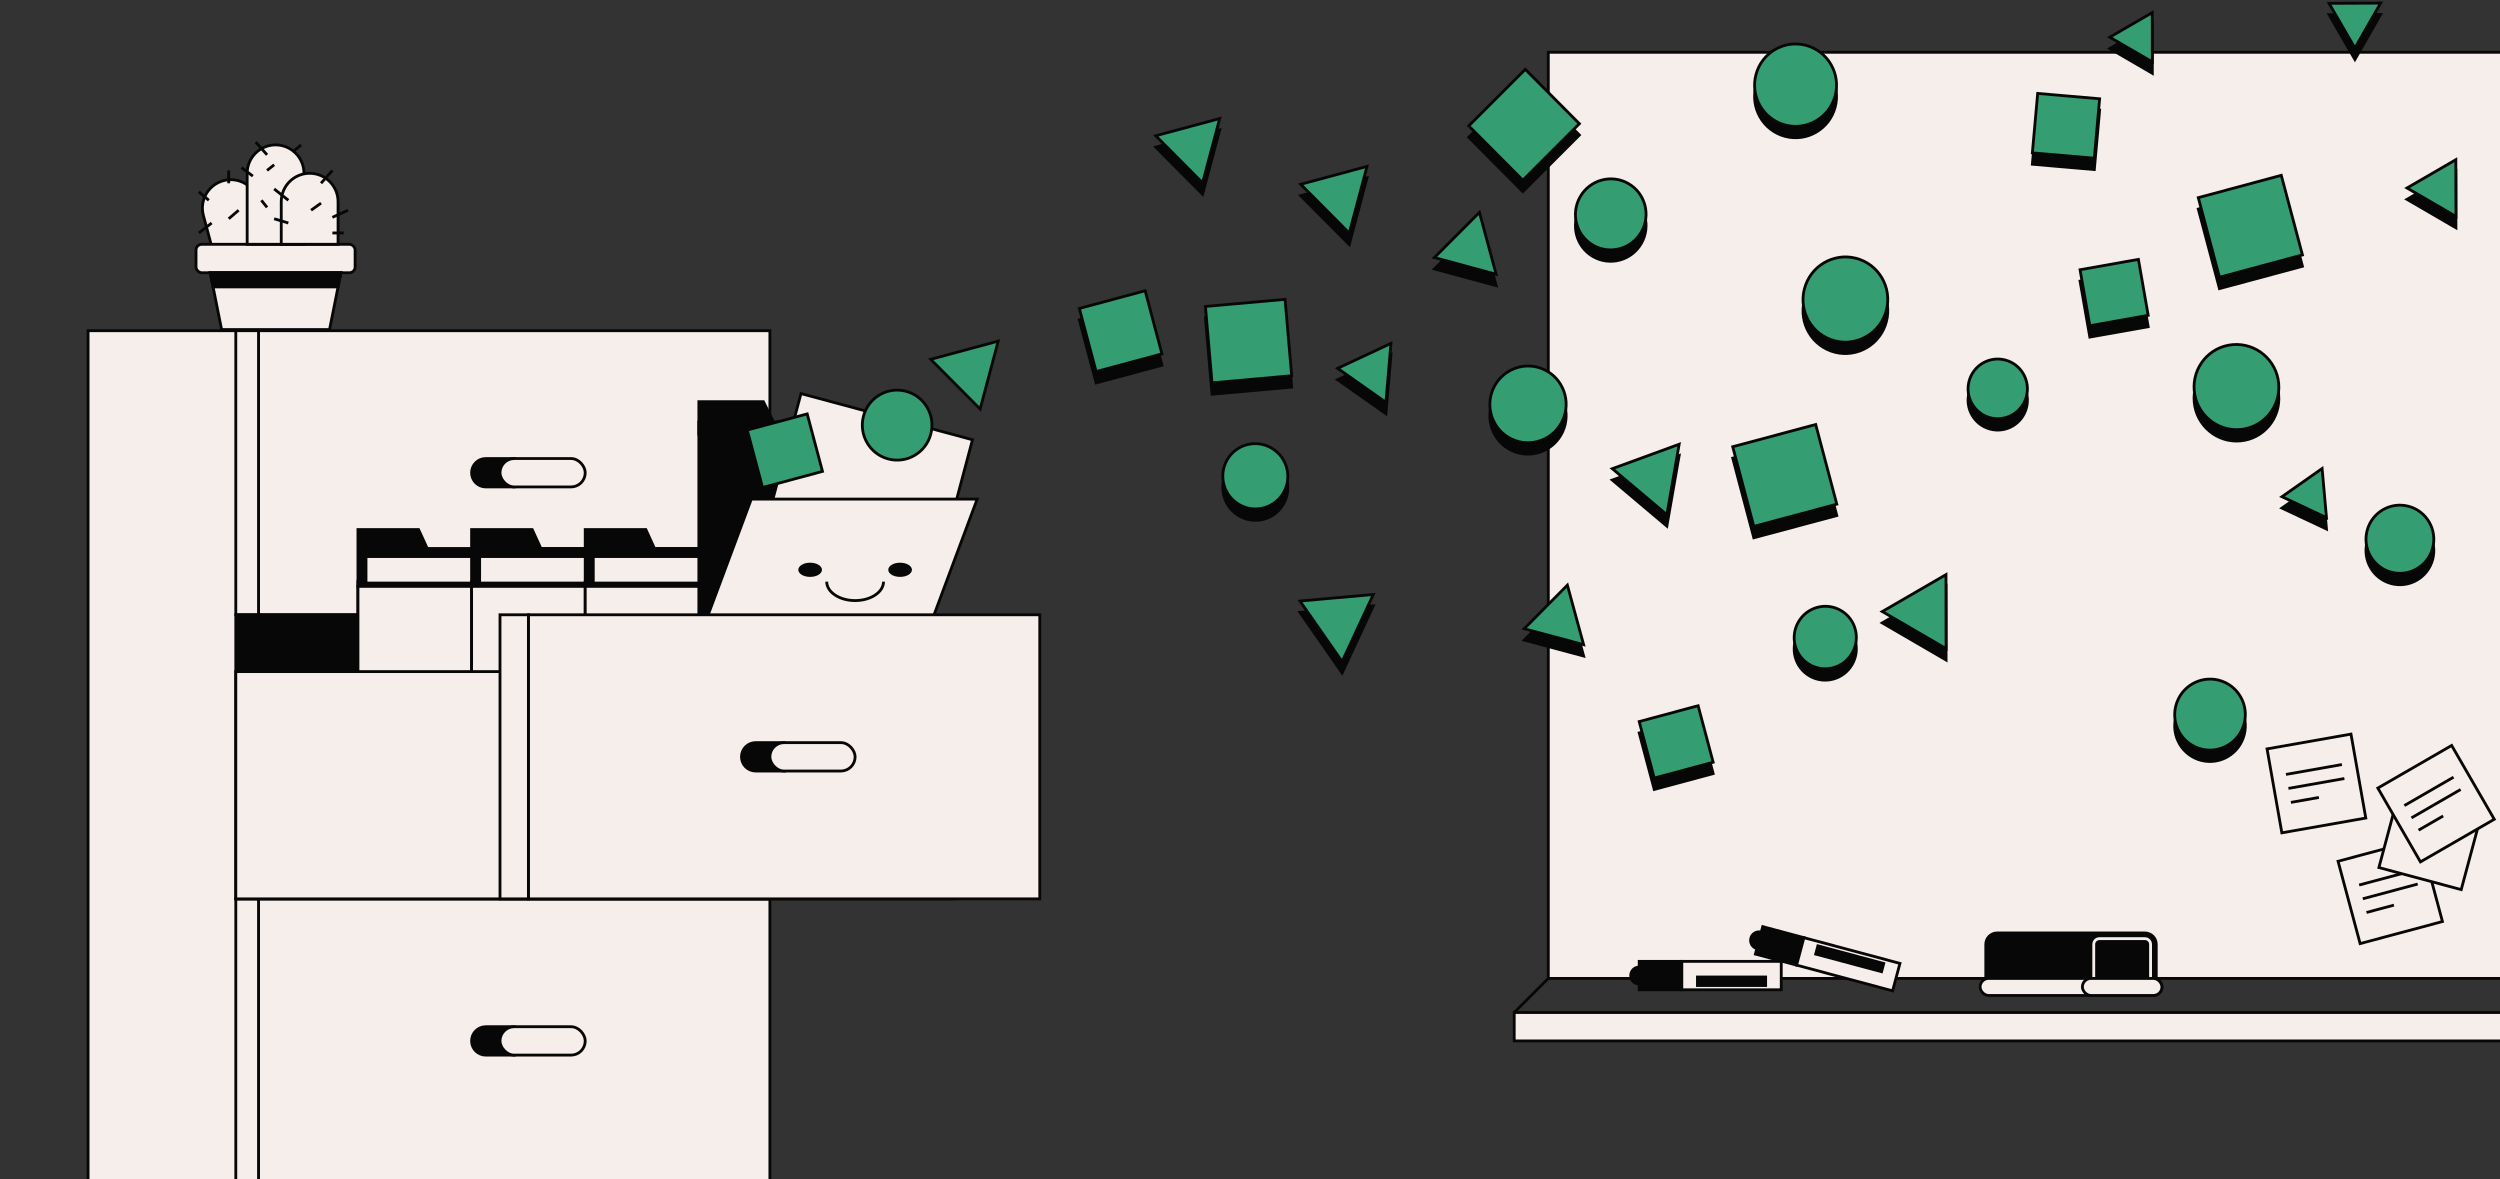<svg width="880" height="415" viewBox="0 0 880 415" fill="none" xmlns="http://www.w3.org/2000/svg">
<rect x="0" y="0" width="880" height="415" fill="#333333" stroke="none"/>
<g clip-path="url(#clip0_325_1735)">
<rect x="533" y="356.403" width="348" height="10" fill="#F5EEEB" stroke="#080708"/>
<path d="M533 356.403L545 344.403" stroke="#080708"/>
<rect x="91" y="116.403" width="180" height="300" fill="#F5EEEB" stroke="#080708"/>
<rect x="31" y="116.403" width="60" height="300" fill="#F5EEEB" stroke="#080708"/>
<rect x="83" y="116.403" width="8" height="100" fill="#F5EEEB" stroke="#080708"/>
<rect x="83" y="316.403" width="8" height="100" fill="#F5EEEB" stroke="#080708"/>
<rect x="91" y="216.403" width="180" height="100" fill="#F5EEEB" stroke="#080708"/>
<rect x="83" y="216.403" width="188" height="100" fill="#080708" stroke="#080708"/>
<path d="M166 166.403C166 163.641 168.239 161.403 171 161.403H181V171.403H171C168.239 171.403 166 169.164 166 166.403V166.403Z" fill="#080708" stroke="#080708"/>
<rect x="176" y="161.403" width="30" height="10" rx="5" fill="#F5EEEB" stroke="#080708"/>
<path d="M166 366.403C166 363.641 168.239 361.403 171 361.403H181V371.403H171C168.239 371.403 166 369.164 166 366.403V366.403Z" fill="#080708" stroke="#080708"/>
<rect x="176" y="361.403" width="30" height="10" rx="5" fill="#F5EEEB" stroke="#080708"/>
<rect x="126" y="206.403" width="80" height="60" fill="#F5EEEB" stroke="#080708"/>
<rect x="126" y="204.736" width="80" height="61.667" fill="#F5EEEB" stroke="#080708"/>
<path fill-rule="evenodd" clip-rule="evenodd" d="M126 186.403H147.333L150.381 193.069H206V206.403H126V186.403ZM202.667 196.403H129.333V204.736H202.667V196.403Z" fill="#080708" stroke="#080708"/>
<rect x="129.333" y="196.403" width="73.333" height="8.333" fill="#F5EEEB"/>
<rect x="166" y="206.403" width="80" height="60" fill="#F5EEEB" stroke="#080708"/>
<rect x="166" y="204.736" width="80" height="61.667" fill="#F5EEEB" stroke="#080708"/>
<path fill-rule="evenodd" clip-rule="evenodd" d="M166 186.403H187.333L190.381 193.069H246V206.403H166V186.403ZM242.667 196.403H169.333V204.736H242.667V196.403Z" fill="#080708" stroke="#080708"/>
<rect x="169.333" y="196.403" width="73.333" height="8.333" fill="#F5EEEB"/>
<rect x="206" y="206.403" width="80" height="60" fill="#F5EEEB" stroke="#080708"/>
<rect x="206" y="204.736" width="80" height="61.667" fill="#F5EEEB" stroke="#080708"/>
<path fill-rule="evenodd" clip-rule="evenodd" d="M206 186.403H227.333L230.381 193.069H286V206.403H206V186.403ZM282.667 196.403H209.333V204.736H282.667V196.403Z" fill="#080708" stroke="#080708"/>
<rect x="209.333" y="196.403" width="73.333" height="8.333" fill="#F5EEEB"/>
<rect x="83" y="236.403" width="253" height="80" fill="#F5EEEB" stroke="#080708"/>
<path d="M246 141.403H268.716L274.395 152.831H246V141.403Z" fill="#080708" stroke="#080708"/>
<rect width="79.506" height="72.857" transform="matrix(1 0 0 -1 246 221.403)" fill="#080708" stroke="#080708"/>
<rect width="62.495" height="40.378" transform="matrix(0.966 0.26 -0.257 0.966 281.946 138.545)" fill="#F5EEEB" stroke="#080708"/>
<rect width="21.835" height="20.946" transform="matrix(0.966 -0.26 0.257 0.966 263.037 151.373)" fill="#359D72" stroke="#080708"/>
<ellipse cx="12.255" cy="12.321" rx="12.255" ry="12.321" transform="matrix(0.966 0.26 -0.257 0.966 307.119 134.55)" fill="#359D72" stroke="#080708"/>
<path d="M264.457 175.688H343.963L326.926 221.403H247.42L264.457 175.688Z" fill="#F5EEEB" stroke="#080708"/>
<ellipse cx="285.167" cy="200.569" rx="4.167" ry="2.5" fill="#080708"/>
<ellipse cx="316.833" cy="200.569" rx="4.167" ry="2.5" fill="#080708"/>
<path d="M311 204.736C311 208.418 306.523 211.403 301 211.403C295.477 211.403 291 208.418 291 204.736" stroke="#080708"/>
<path d="M351.365 120.076L345.001 143.976L327.612 126.48L351.365 120.076Z" fill="#359D72" stroke="#080708"/>
<rect x="186" y="216.403" width="180" height="100" fill="#F5EEEB" stroke="#080708"/>
<rect x="545" y="18.402" width="336" height="326" fill="#F5EEEB" stroke="#080708"/>
<rect width="21.466" height="20.592" transform="matrix(0.966 -0.26 0.257 0.966 577 257.991)" fill="#080708" stroke="#080708"/>
<path d="M489.62 124.865L487.835 145.628L470.846 133.654L489.62 124.865Z" fill="#080708" stroke="#080708"/>
<path d="M429.336 45.72L423.303 68.376L406.82 51.791L429.336 45.72Z" fill="#080708" stroke="#080708"/>
<path d="M520.764 78.755L526.641 100.553L504.91 94.658L520.764 78.755Z" fill="#080708" stroke="#080708"/>
<ellipse cx="14.422" cy="14.5" rx="14.422" ry="14.5" transform="matrix(0.966 0.26 -0.257 0.966 621.834 16.224)" fill="#080708" stroke="#080708"/>
<path d="M757.591 8.429L757.618 25.796L742.645 17.089L757.591 8.429Z" fill="#080708" stroke="#080708"/>
<path d="M837.971 5.093L828.927 20.928L819.834 5.178L837.971 5.093Z" fill="#080708" stroke="#080708"/>
<ellipse cx="12.433" cy="12.5" rx="12.433" ry="12.5" transform="matrix(0.865 0.501 -0.499 0.867 562.467 62.402)" fill="#080708" stroke="#080708"/>
<rect width="28.147" height="27" transform="matrix(0.707 -0.707 0.705 0.709 517 48.305)" fill="#080708" stroke="#080708"/>
<rect width="30.232" height="29" transform="matrix(0.966 -0.259 0.256 0.967 609.92 161.253)" fill="#080708" stroke="#080708"/>
<rect width="21.892" height="21" transform="matrix(0.996 0.086 -0.089 0.996 717.26 36.888)" fill="#080708" stroke="#080708"/>
<path d="M864.453 60.213L864.484 80.185L847.265 70.173L864.453 60.213Z" fill="#080708" stroke="#080708"/>
<rect width="23.977" height="23" transform="matrix(0.966 -0.26 0.257 0.966 379.929 112.575)" fill="#080708" stroke="#080708"/>
<path d="M481.19 62.575L474.933 86.07L457.84 68.87L481.19 62.575Z" fill="#080708" stroke="#080708"/>
<ellipse cx="14.92" cy="15" rx="14.92" ry="15" transform="matrix(0.939 0.343 -0.341 0.94 640.684 90.227)" fill="#080708" stroke="#080708"/>
<ellipse cx="14.92" cy="15" rx="14.92" ry="15" transform="matrix(0.996 -0.086 0.089 0.996 771.035 126.597)" fill="#080708" stroke="#080708"/>
<rect width="20.849" height="20" transform="matrix(0.985 -0.175 0.172 0.985 732.18 98.949)" fill="#080708" stroke="#080708"/>
<rect width="30.232" height="29" transform="matrix(0.966 -0.26 0.257 0.966 773.802 73.575)" fill="#080708" stroke="#080708"/>
<rect width="28.147" height="27" transform="matrix(0.996 -0.089 0.086 0.996 424.31 111.872)" fill="#080708" stroke="#080708"/>
<ellipse cx="13.428" cy="13.5" rx="13.428" ry="13.5" transform="matrix(0.906 0.424 -0.421 0.907 531.373 128.403)" fill="#080708" stroke="#080708"/>
<path d="M591.06 160.376L586.725 185.182L567.536 168.979L591.06 160.376Z" fill="#080708" stroke="#080708"/>
<ellipse cx="10.444" cy="10.5" rx="10.444" ry="10.5" transform="matrix(0.966 0.26 -0.257 0.966 695.812 128.024)" fill="#080708" stroke="#080708"/>
<path d="M817.381 168.917L818.921 186.215L803.246 178.847L817.381 168.917Z" fill="#080708" stroke="#080708"/>
<ellipse cx="11.438" cy="11.5" rx="11.438" ry="11.5" transform="matrix(0.985 -0.172 0.175 0.985 428.589 162.299)" fill="#080708" stroke="#080708"/>
<path d="M483.394 213.265L472.421 236.891L457.585 215.563L483.394 213.265Z" fill="#080708" stroke="#080708"/>
<ellipse cx="10.941" cy="11" rx="10.941" ry="11" transform="matrix(0.865 0.501 -0.499 0.867 638.517 213.396)" fill="#080708" stroke="#080708"/>
<ellipse cx="12.433" cy="12.5" rx="12.433" ry="12.5" transform="matrix(0.939 0.343 -0.341 0.94 770.512 239.527)" fill="#080708" stroke="#080708"/>
<path d="M684.979 206.273L685.02 232.323L662.56 219.263L684.979 206.273Z" fill="#080708" stroke="#080708"/>
<path d="M551.716 209.974L557.432 230.916L536.519 225.313L551.716 209.974Z" fill="#080708" stroke="#080708"/>
<ellipse cx="11.936" cy="12" rx="11.936" ry="12" transform="matrix(0.966 0.26 -0.257 0.966 836.319 179.124)" fill="#080708" stroke="#080708"/>
<rect x="176" y="216.403" width="10" height="100" fill="#F5EEEB" stroke="#080708"/>
<path d="M261 266.403C261 263.641 263.239 261.403 266 261.403H276V271.403H266C263.239 271.403 261 269.164 261 266.403V266.403Z" fill="#080708" stroke="#080708"/>
<rect x="271" y="261.403" width="30" height="10" rx="5" fill="#F5EEEB" stroke="#080708"/>
<rect width="21.466" height="20.592" transform="matrix(0.966 -0.26 0.257 0.966 577 253.991)" fill="#359D72" stroke="#080708"/>
<path d="M489.62 120.865L487.835 141.628L470.846 129.654L489.62 120.865Z" fill="#359D72" stroke="#080708"/>
<path d="M429.336 41.72L423.303 64.376L406.82 47.791L429.336 41.72Z" fill="#359D72" stroke="#080708"/>
<path d="M520.764 74.755L526.641 96.553L504.91 90.658L520.764 74.755Z" fill="#359D72" stroke="#080708"/>
<ellipse cx="14.422" cy="14.5" rx="14.422" ry="14.5" transform="matrix(0.966 0.26 -0.257 0.966 621.834 12.224)" fill="#359D72" stroke="#080708"/>
<path d="M757.591 4.429L757.618 21.796L742.645 13.089L757.591 4.429Z" fill="#359D72" stroke="#080708"/>
<path d="M837.971 1.093L828.927 16.928L819.833 1.178L837.971 1.093Z" fill="#359D72" stroke="#080708"/>
<ellipse cx="12.433" cy="12.5" rx="12.433" ry="12.5" transform="matrix(0.865 0.501 -0.499 0.867 562.467 58.402)" fill="#359D72" stroke="#080708"/>
<rect width="28.147" height="27" transform="matrix(0.707 -0.707 0.705 0.709 517 44.305)" fill="#359D72" stroke="#080708"/>
<rect width="30.232" height="29" transform="matrix(0.966 -0.259 0.256 0.967 609.92 157.253)" fill="#359D72" stroke="#080708"/>
<rect width="21.892" height="21" transform="matrix(0.996 0.086 -0.089 0.996 717.26 32.888)" fill="#359D72" stroke="#080708"/>
<path d="M864.453 56.213L864.484 76.185L847.265 66.173L864.453 56.213Z" fill="#359D72" stroke="#080708"/>
<rect width="23.977" height="23" transform="matrix(0.966 -0.26 0.257 0.966 379.929 108.575)" fill="#359D72" stroke="#080708"/>
<path d="M481.19 58.575L474.933 82.07L457.84 64.87L481.19 58.575Z" fill="#359D72" stroke="#080708"/>
<ellipse cx="14.92" cy="15" rx="14.92" ry="15" transform="matrix(0.939 0.343 -0.341 0.94 640.684 86.227)" fill="#359D72" stroke="#080708"/>
<ellipse cx="14.92" cy="15" rx="14.92" ry="15" transform="matrix(0.996 -0.086 0.089 0.996 771.035 122.597)" fill="#359D72" stroke="#080708"/>
<rect width="20.849" height="20" transform="matrix(0.985 -0.175 0.172 0.985 732.18 94.949)" fill="#359D72" stroke="#080708"/>
<rect width="30.232" height="29" transform="matrix(0.966 -0.26 0.257 0.966 773.802 69.575)" fill="#359D72" stroke="#080708"/>
<rect width="28.147" height="27" transform="matrix(0.996 -0.089 0.086 0.996 424.31 107.872)" fill="#359D72" stroke="#080708"/>
<ellipse cx="13.428" cy="13.5" rx="13.428" ry="13.5" transform="matrix(0.906 0.424 -0.421 0.907 531.373 124.403)" fill="#359D72" stroke="#080708"/>
<path d="M591.06 156.376L586.725 181.182L567.536 164.979L591.06 156.376Z" fill="#359D72" stroke="#080708"/>
<ellipse cx="10.444" cy="10.5" rx="10.444" ry="10.5" transform="matrix(0.966 0.26 -0.257 0.966 695.812 124.024)" fill="#359D72" stroke="#080708"/>
<path d="M817.381 164.917L818.921 182.215L803.246 174.847L817.381 164.917Z" fill="#359D72" stroke="#080708"/>
<ellipse cx="11.438" cy="11.5" rx="11.438" ry="11.5" transform="matrix(0.985 -0.172 0.175 0.985 428.589 158.299)" fill="#359D72" stroke="#080708"/>
<path d="M483.394 209.265L472.421 232.891L457.585 211.563L483.394 209.265Z" fill="#359D72" stroke="#080708"/>
<ellipse cx="10.941" cy="11" rx="10.941" ry="11" transform="matrix(0.865 0.501 -0.499 0.867 638.517 209.396)" fill="#359D72" stroke="#080708"/>
<ellipse cx="12.433" cy="12.5" rx="12.433" ry="12.5" transform="matrix(0.939 0.343 -0.341 0.94 770.512 235.527)" fill="#359D72" stroke="#080708"/>
<path d="M684.979 202.273L685.02 228.323L662.56 215.263L684.979 202.273Z" fill="#359D72" stroke="#080708"/>
<path d="M551.716 205.974L557.432 226.916L536.519 221.313L551.716 205.974Z" fill="#359D72" stroke="#080708"/>
<ellipse cx="11.936" cy="12" rx="11.936" ry="12" transform="matrix(0.966 0.26 -0.257 0.966 836.319 175.124)" fill="#359D72" stroke="#080708"/>
<circle cx="3" cy="3" r="3" transform="matrix(1 0 0.003 1 574 340.403)" fill="#080708" stroke="#080708"/>
<rect x="577" y="338.403" width="15" height="10" fill="#080708" stroke="#080708"/>
<rect x="592" y="338.403" width="35" height="10" fill="#F5EEEB" stroke="#080708"/>
<rect x="597" y="343.403" width="25" height="4" fill="#080708"/>
<path d="M699 332.403C699 330.193 700.791 328.403 703 328.403H755C757.209 328.403 759 330.193 759 332.403V345.403H699V332.403Z" fill="#080708" stroke="#080708"/>
<rect x="697" y="344.403" width="64" height="6" rx="3" fill="#F5EEEB" stroke="#080708"/>
<circle cx="3" cy="3" r="3" transform="matrix(0.966 0.259 -0.256 0.967 617.071 327.334)" fill="#080708" stroke="#080708"/>
<rect x="620.486" y="326.179" width="15" height="10" transform="rotate(15 620.486 326.179)" fill="#080708" stroke="#080708"/>
<rect x="634.975" y="330.061" width="35" height="10" transform="rotate(15 634.975 330.061)" fill="#F5EEEB" stroke="#080708"/>
<rect x="639.546" y="332.322" width="25" height="4" transform="rotate(15 639.546 332.322)" fill="#080708"/>
<path d="M737 332.403C737 331.298 737.895 330.403 739 330.403H755C756.105 330.403 757 331.298 757 332.403V345.403H737V332.403Z" fill="#080708" stroke="#F5EEEB"/>
<rect x="733" y="344.403" width="28" height="6" rx="3" fill="#F5EEEB" stroke="#080708"/>
<rect x="823" y="303.167" width="30" height="30" transform="rotate(-15 823 303.167)" fill="#F5EEEB" stroke="#080708"/>
<path d="M830.418 311.532L849.736 306.356" stroke="#080708"/>
<path d="M831.712 316.362L851.03 311.186" stroke="#080708"/>
<path d="M833.006 321.192L842.665 318.603" stroke="#080708"/>
<rect x="845.136" y="276.403" width="30" height="30" transform="rotate(15 845.136 276.403)" fill="#F5EEEB" stroke="#080708"/>
<rect x="798" y="263.612" width="30" height="30" transform="rotate(-10 798 263.612)" fill="#F5EEEB" stroke="#080708"/>
<path d="M804.66 272.592L824.357 269.119" stroke="#080708"/>
<path d="M805.529 277.516L825.225 274.043" stroke="#080708"/>
<path d="M806.397 282.44L816.245 280.703" stroke="#080708"/>
<rect x="837" y="277.403" width="30" height="30" transform="rotate(-30 837 277.403)" fill="#F5EEEB" stroke="#080708"/>
<path d="M846.33 283.563L863.651 273.563" stroke="#080708"/>
<path d="M848.83 287.893L866.151 277.893" stroke="#080708"/>
<path d="M851.33 292.223L859.99 287.223" stroke="#080708"/>
<path d="M71.588 75.835C70.159 70.501 73.325 65.017 78.659 63.588V63.588C83.994 62.159 89.477 65.325 90.907 70.659L94.789 85.148L75.471 90.324L71.588 75.835Z" fill="#F5EEEB" stroke="#080708"/>
<rect x="69" y="86" width="56" height="10" rx="2" fill="#F5EEEB" stroke="#080708"/>
<path d="M74 96H120L116 116H78L74 96Z" fill="#F5EEEB" stroke="#080708"/>
<path d="M87 61C87 55.477 91.477 51 97 51V51C102.523 51 107 55.477 107 61V86H87V61Z" fill="#F5EEEB" stroke="#080708"/>
<path d="M99 71C99 65.477 103.477 61 109 61V61C114.523 61 119 65.477 119 71V86H99V71Z" fill="#F5EEEB" stroke="#080708"/>
<path d="M117 76.5L122.5 74" stroke="#080708"/>
<path d="M101.5 70.5L96.5 66.5M113 64.5L117 60M101.5 78.5L96.5 77M117 82H121M94 54.5L90 50M103 53.5L106 51M89 62L85 59M94 60L96.5 58M73.5 70.5L70 67.5M80.5 64.5V60M74.5 78.5L70 82M80.5 77L84 74M94 73L92 70.5M109.5 74L113 71.5" stroke="#080708"/>
<path d="M120 96H74L75 101H119L120 96Z" fill="#080708" stroke="#080708"/>
</g>
<defs>
<clipPath id="clip0_325_1735">
<rect width="880" height="415" fill="white"/>
</clipPath>
</defs>
</svg>
